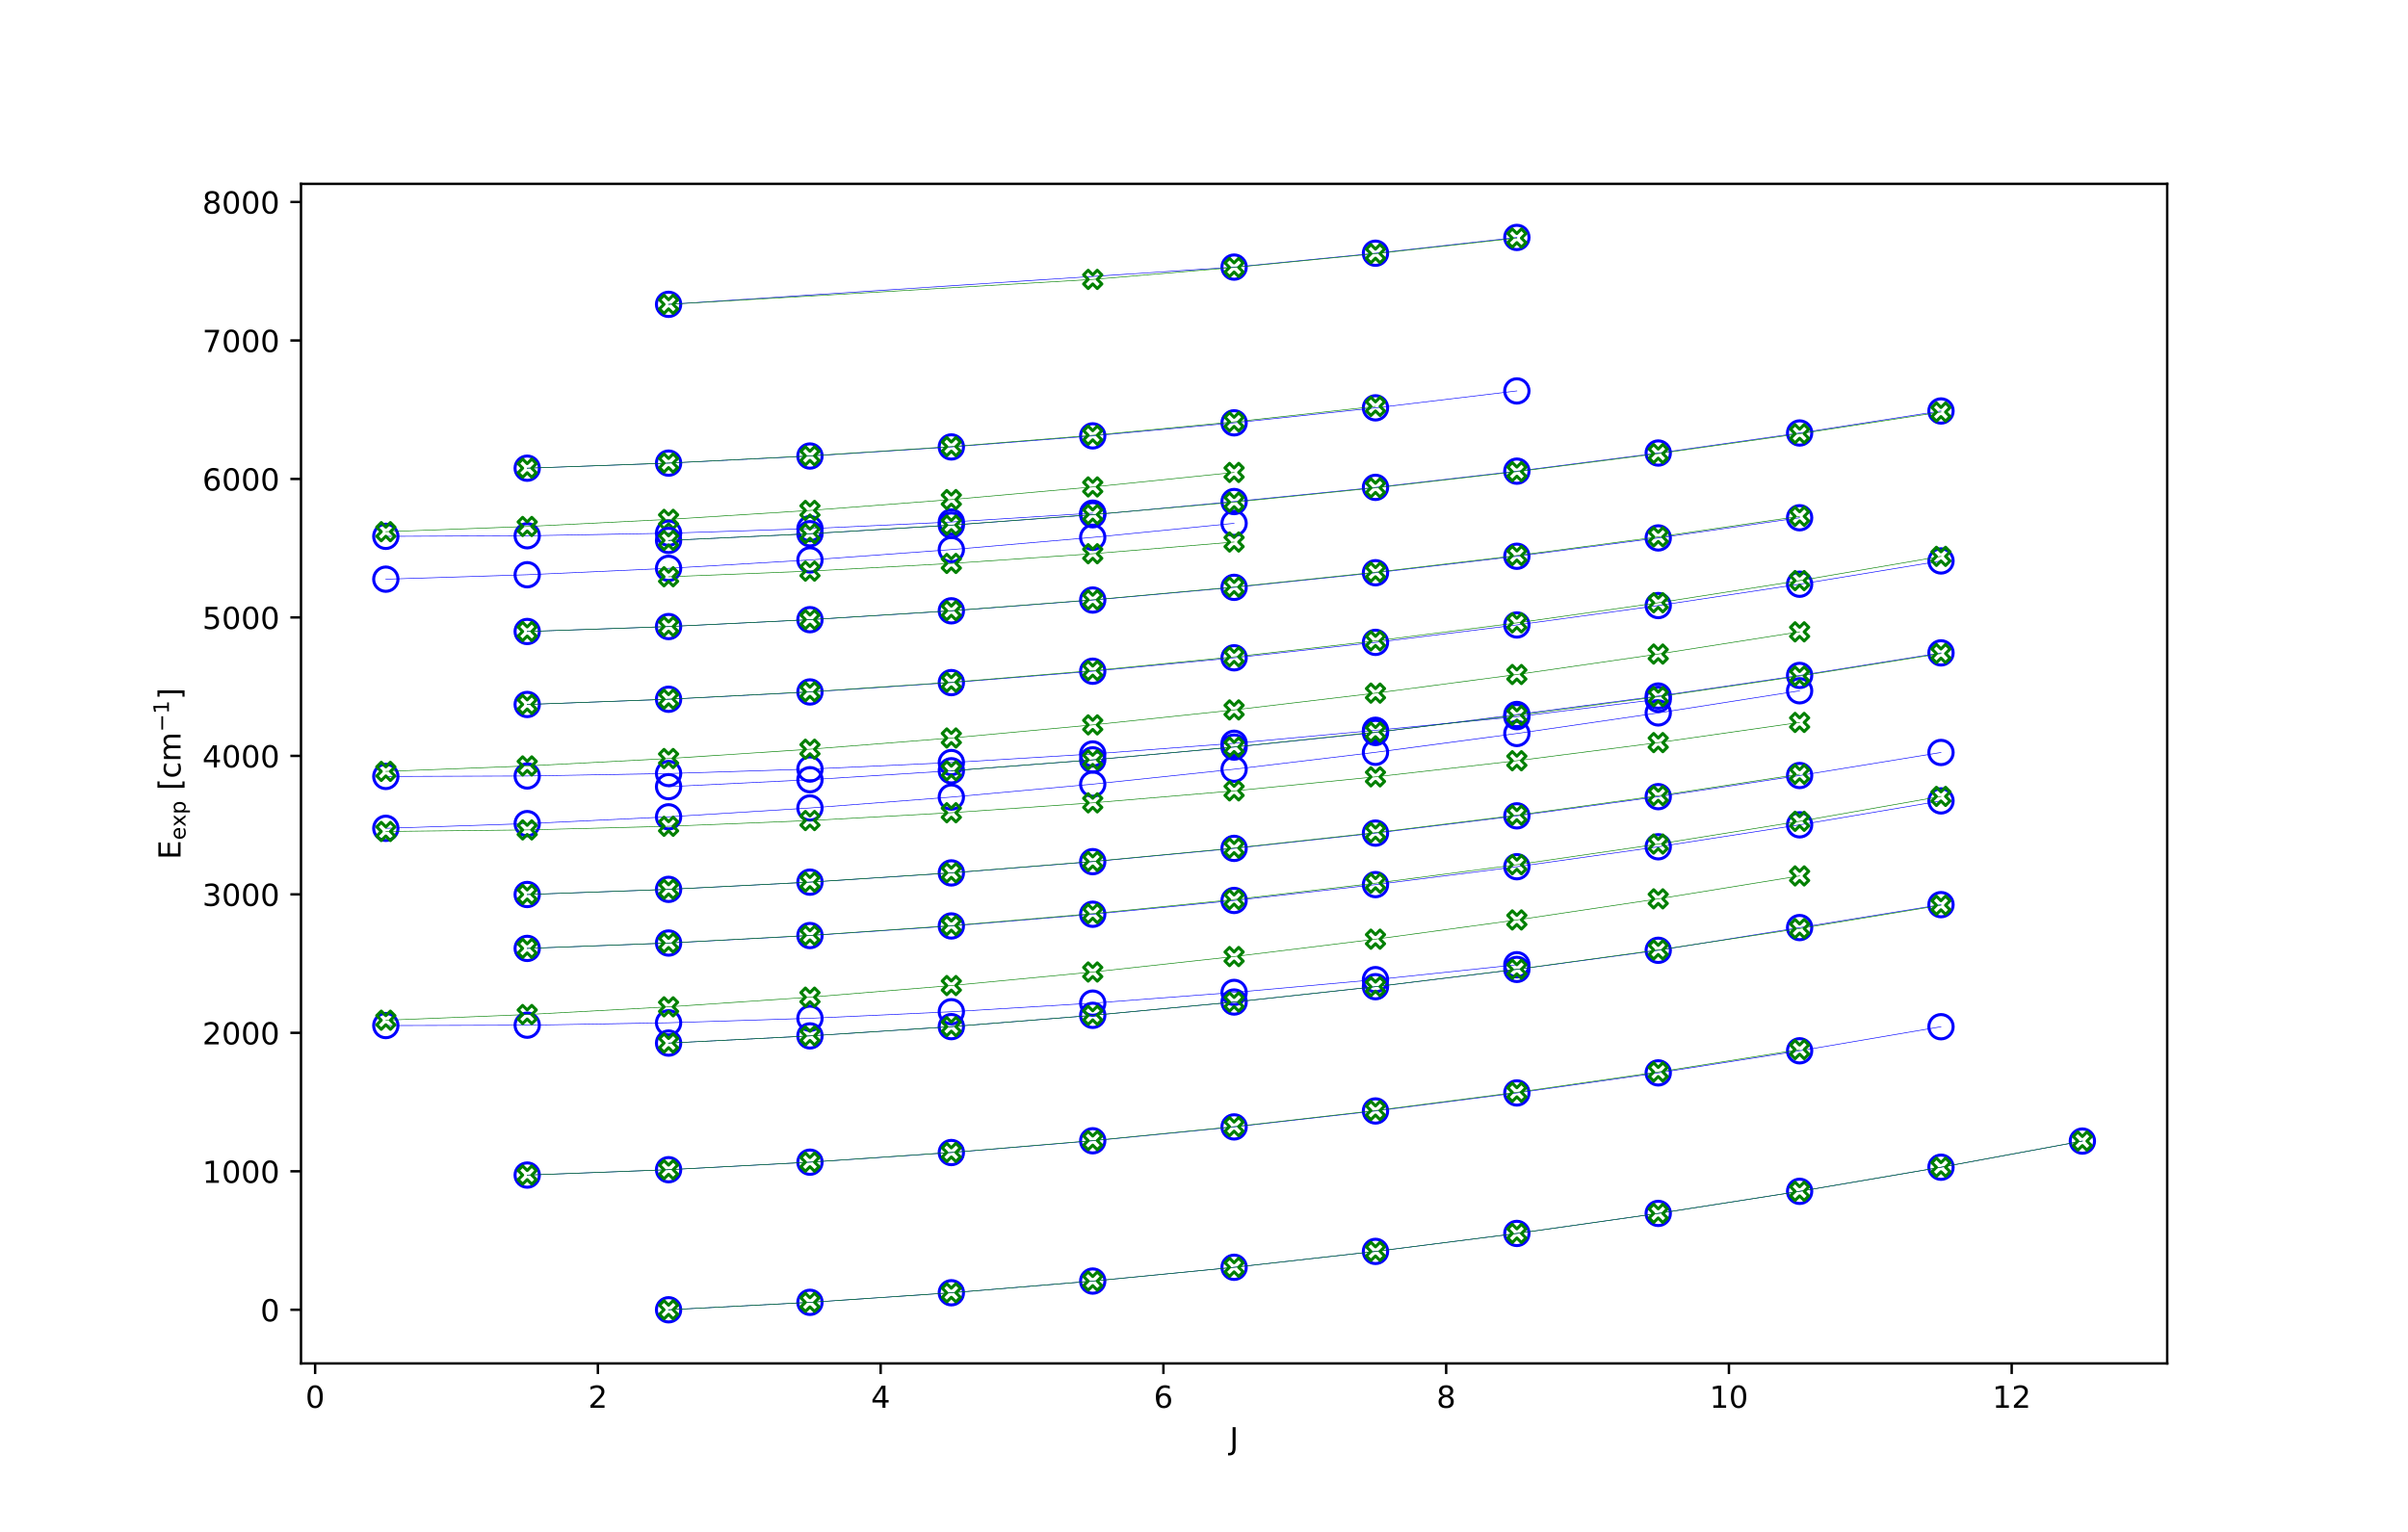 <?xml version="1.0" encoding="utf-8" standalone="no"?>
<!DOCTYPE svg PUBLIC "-//W3C//DTD SVG 1.1//EN"
  "http://www.w3.org/Graphics/SVG/1.1/DTD/svg11.dtd">
<!-- Created with matplotlib (https://matplotlib.org/) -->
<svg height="504pt" version="1.1" viewBox="0 0 792 504" width="792pt" xmlns="http://www.w3.org/2000/svg" xmlns:xlink="http://www.w3.org/1999/xlink">
 <defs>
  <style type="text/css">
*{stroke-linecap:butt;stroke-linejoin:round;}
  </style>
 </defs>
 <g id="figure_1">
  <g id="patch_1">
   <path d="M 0 504 
L 792 504 
L 792 0 
L 0 0 
z
" style="fill:#ffffff;"/>
  </g>
  <g id="axes_1">
   <g id="patch_2">
    <path d="M 99 448.56 
L 712.8 448.56 
L 712.8 60.48 
L 99 60.48 
z
" style="fill:#ffffff;"/>
   </g>
   <g id="matplotlib.axis_1">
    <g id="xtick_1">
     <g id="line2d_1">
      <defs>
       <path d="M 0 0 
L 0 3.5 
" id="m560d8be9a2" style="stroke:#000000;stroke-width:0.8;"/>
      </defs>
      <g>
       <use style="stroke:#000000;stroke-width:0.8;" x="103.65" xlink:href="#m560d8be9a2" y="448.56"/>
      </g>
     </g>
     <g id="text_1">
      <!-- 0 -->
      <defs>
       <path d="M 31.781 66.406 
Q 24.172 66.406 20.328 58.906 
Q 16.5 51.422 16.5 36.375 
Q 16.5 21.391 20.328 13.891 
Q 24.172 6.391 31.781 6.391 
Q 39.453 6.391 43.281 13.891 
Q 47.125 21.391 47.125 36.375 
Q 47.125 51.422 43.281 58.906 
Q 39.453 66.406 31.781 66.406 
z
M 31.781 74.219 
Q 44.047 74.219 50.516 64.516 
Q 56.984 54.828 56.984 36.375 
Q 56.984 17.969 50.516 8.266 
Q 44.047 -1.422 31.781 -1.422 
Q 19.531 -1.422 13.062 8.266 
Q 6.594 17.969 6.594 36.375 
Q 6.594 54.828 13.062 64.516 
Q 19.531 74.219 31.781 74.219 
z
" id="DejaVuSans-48"/>
      </defs>
      <g transform="translate(100.469 463.158)scale(0.1 -0.1)">
       <use xlink:href="#DejaVuSans-48"/>
      </g>
     </g>
    </g>
    <g id="xtick_2">
     <g id="line2d_2">
      <g>
       <use style="stroke:#000000;stroke-width:0.8;" x="196.65" xlink:href="#m560d8be9a2" y="448.56"/>
      </g>
     </g>
     <g id="text_2">
      <!-- 2 -->
      <defs>
       <path d="M 19.188 8.297 
L 53.609 8.297 
L 53.609 0 
L 7.328 0 
L 7.328 8.297 
Q 12.938 14.109 22.625 23.891 
Q 32.328 33.688 34.812 36.531 
Q 39.547 41.844 41.422 45.531 
Q 43.312 49.219 43.312 52.781 
Q 43.312 58.594 39.234 62.25 
Q 35.156 65.922 28.609 65.922 
Q 23.969 65.922 18.812 64.312 
Q 13.672 62.703 7.812 59.422 
L 7.812 69.391 
Q 13.766 71.781 18.938 73 
Q 24.125 74.219 28.422 74.219 
Q 39.75 74.219 46.484 68.547 
Q 53.219 62.891 53.219 53.422 
Q 53.219 48.922 51.531 44.891 
Q 49.859 40.875 45.406 35.406 
Q 44.188 33.984 37.641 27.219 
Q 31.109 20.453 19.188 8.297 
z
" id="DejaVuSans-50"/>
      </defs>
      <g transform="translate(193.469 463.158)scale(0.1 -0.1)">
       <use xlink:href="#DejaVuSans-50"/>
      </g>
     </g>
    </g>
    <g id="xtick_3">
     <g id="line2d_3">
      <g>
       <use style="stroke:#000000;stroke-width:0.8;" x="289.65" xlink:href="#m560d8be9a2" y="448.56"/>
      </g>
     </g>
     <g id="text_3">
      <!-- 4 -->
      <defs>
       <path d="M 37.797 64.312 
L 12.891 25.391 
L 37.797 25.391 
z
M 35.203 72.906 
L 47.609 72.906 
L 47.609 25.391 
L 58.016 25.391 
L 58.016 17.188 
L 47.609 17.188 
L 47.609 0 
L 37.797 0 
L 37.797 17.188 
L 4.891 17.188 
L 4.891 26.703 
z
" id="DejaVuSans-52"/>
      </defs>
      <g transform="translate(286.469 463.158)scale(0.1 -0.1)">
       <use xlink:href="#DejaVuSans-52"/>
      </g>
     </g>
    </g>
    <g id="xtick_4">
     <g id="line2d_4">
      <g>
       <use style="stroke:#000000;stroke-width:0.8;" x="382.65" xlink:href="#m560d8be9a2" y="448.56"/>
      </g>
     </g>
     <g id="text_4">
      <!-- 6 -->
      <defs>
       <path d="M 33.016 40.375 
Q 26.375 40.375 22.484 35.828 
Q 18.609 31.297 18.609 23.391 
Q 18.609 15.531 22.484 10.953 
Q 26.375 6.391 33.016 6.391 
Q 39.656 6.391 43.531 10.953 
Q 47.406 15.531 47.406 23.391 
Q 47.406 31.297 43.531 35.828 
Q 39.656 40.375 33.016 40.375 
z
M 52.594 71.297 
L 52.594 62.312 
Q 48.875 64.062 45.094 64.984 
Q 41.312 65.922 37.594 65.922 
Q 27.828 65.922 22.672 59.328 
Q 17.531 52.734 16.797 39.406 
Q 19.672 43.656 24.016 45.922 
Q 28.375 48.188 33.594 48.188 
Q 44.578 48.188 50.953 41.516 
Q 57.328 34.859 57.328 23.391 
Q 57.328 12.156 50.688 5.359 
Q 44.047 -1.422 33.016 -1.422 
Q 20.359 -1.422 13.672 8.266 
Q 6.984 17.969 6.984 36.375 
Q 6.984 53.656 15.188 63.938 
Q 23.391 74.219 37.203 74.219 
Q 40.922 74.219 44.703 73.484 
Q 48.484 72.75 52.594 71.297 
z
" id="DejaVuSans-54"/>
      </defs>
      <g transform="translate(379.469 463.158)scale(0.1 -0.1)">
       <use xlink:href="#DejaVuSans-54"/>
      </g>
     </g>
    </g>
    <g id="xtick_5">
     <g id="line2d_5">
      <g>
       <use style="stroke:#000000;stroke-width:0.8;" x="475.65" xlink:href="#m560d8be9a2" y="448.56"/>
      </g>
     </g>
     <g id="text_5">
      <!-- 8 -->
      <defs>
       <path d="M 31.781 34.625 
Q 24.75 34.625 20.719 30.859 
Q 16.703 27.094 16.703 20.516 
Q 16.703 13.922 20.719 10.156 
Q 24.75 6.391 31.781 6.391 
Q 38.812 6.391 42.859 10.172 
Q 46.922 13.969 46.922 20.516 
Q 46.922 27.094 42.891 30.859 
Q 38.875 34.625 31.781 34.625 
z
M 21.922 38.812 
Q 15.578 40.375 12.031 44.719 
Q 8.5 49.078 8.5 55.328 
Q 8.5 64.062 14.719 69.141 
Q 20.953 74.219 31.781 74.219 
Q 42.672 74.219 48.875 69.141 
Q 55.078 64.062 55.078 55.328 
Q 55.078 49.078 51.531 44.719 
Q 48 40.375 41.703 38.812 
Q 48.828 37.156 52.797 32.312 
Q 56.781 27.484 56.781 20.516 
Q 56.781 9.906 50.312 4.234 
Q 43.844 -1.422 31.781 -1.422 
Q 19.734 -1.422 13.25 4.234 
Q 6.781 9.906 6.781 20.516 
Q 6.781 27.484 10.781 32.312 
Q 14.797 37.156 21.922 38.812 
z
M 18.312 54.391 
Q 18.312 48.734 21.844 45.562 
Q 25.391 42.391 31.781 42.391 
Q 38.141 42.391 41.719 45.562 
Q 45.312 48.734 45.312 54.391 
Q 45.312 60.062 41.719 63.234 
Q 38.141 66.406 31.781 66.406 
Q 25.391 66.406 21.844 63.234 
Q 18.312 60.062 18.312 54.391 
z
" id="DejaVuSans-56"/>
      </defs>
      <g transform="translate(472.469 463.158)scale(0.1 -0.1)">
       <use xlink:href="#DejaVuSans-56"/>
      </g>
     </g>
    </g>
    <g id="xtick_6">
     <g id="line2d_6">
      <g>
       <use style="stroke:#000000;stroke-width:0.8;" x="568.65" xlink:href="#m560d8be9a2" y="448.56"/>
      </g>
     </g>
     <g id="text_6">
      <!-- 10 -->
      <defs>
       <path d="M 12.406 8.297 
L 28.516 8.297 
L 28.516 63.922 
L 10.984 60.406 
L 10.984 69.391 
L 28.422 72.906 
L 38.281 72.906 
L 38.281 8.297 
L 54.391 8.297 
L 54.391 0 
L 12.406 0 
z
" id="DejaVuSans-49"/>
      </defs>
      <g transform="translate(562.288 463.158)scale(0.1 -0.1)">
       <use xlink:href="#DejaVuSans-49"/>
       <use x="63.623" xlink:href="#DejaVuSans-48"/>
      </g>
     </g>
    </g>
    <g id="xtick_7">
     <g id="line2d_7">
      <g>
       <use style="stroke:#000000;stroke-width:0.8;" x="661.65" xlink:href="#m560d8be9a2" y="448.56"/>
      </g>
     </g>
     <g id="text_7">
      <!-- 12 -->
      <g transform="translate(655.288 463.158)scale(0.1 -0.1)">
       <use xlink:href="#DejaVuSans-49"/>
       <use x="63.623" xlink:href="#DejaVuSans-50"/>
      </g>
     </g>
    </g>
    <g id="text_8">
     <!-- J -->
     <defs>
      <path d="M 9.812 72.906 
L 19.672 72.906 
L 19.672 5.078 
Q 19.672 -8.109 14.672 -14.062 
Q 9.672 -20.016 -1.422 -20.016 
L -5.172 -20.016 
L -5.172 -11.719 
L -2.094 -11.719 
Q 4.438 -11.719 7.125 -8.047 
Q 9.812 -4.391 9.812 5.078 
z
" id="DejaVuSans-74"/>
     </defs>
     <g transform="translate(404.425 476.837)scale(0.1 -0.1)">
      <use xlink:href="#DejaVuSans-74"/>
     </g>
    </g>
   </g>
   <g id="matplotlib.axis_2">
    <g id="ytick_1">
     <g id="line2d_8">
      <defs>
       <path d="M 0 0 
L -3.5 0 
" id="m745575953a" style="stroke:#000000;stroke-width:0.8;"/>
      </defs>
      <g>
       <use style="stroke:#000000;stroke-width:0.8;" x="99" xlink:href="#m745575953a" y="430.92"/>
      </g>
     </g>
     <g id="text_9">
      <!-- 0 -->
      <g transform="translate(85.638 434.719)scale(0.1 -0.1)">
       <use xlink:href="#DejaVuSans-48"/>
      </g>
     </g>
    </g>
    <g id="ytick_2">
     <g id="line2d_9">
      <g>
       <use style="stroke:#000000;stroke-width:0.8;" x="99" xlink:href="#m745575953a" y="385.362"/>
      </g>
     </g>
     <g id="text_10">
      <!-- 1000 -->
      <g transform="translate(66.55 389.161)scale(0.1 -0.1)">
       <use xlink:href="#DejaVuSans-49"/>
       <use x="63.623" xlink:href="#DejaVuSans-48"/>
       <use x="127.246" xlink:href="#DejaVuSans-48"/>
       <use x="190.869" xlink:href="#DejaVuSans-48"/>
      </g>
     </g>
    </g>
    <g id="ytick_3">
     <g id="line2d_10">
      <g>
       <use style="stroke:#000000;stroke-width:0.8;" x="99" xlink:href="#m745575953a" y="339.803"/>
      </g>
     </g>
     <g id="text_11">
      <!-- 2000 -->
      <g transform="translate(66.55 343.603)scale(0.1 -0.1)">
       <use xlink:href="#DejaVuSans-50"/>
       <use x="63.623" xlink:href="#DejaVuSans-48"/>
       <use x="127.246" xlink:href="#DejaVuSans-48"/>
       <use x="190.869" xlink:href="#DejaVuSans-48"/>
      </g>
     </g>
    </g>
    <g id="ytick_4">
     <g id="line2d_11">
      <g>
       <use style="stroke:#000000;stroke-width:0.8;" x="99" xlink:href="#m745575953a" y="294.245"/>
      </g>
     </g>
     <g id="text_12">
      <!-- 3000 -->
      <defs>
       <path d="M 40.578 39.312 
Q 47.656 37.797 51.625 33 
Q 55.609 28.219 55.609 21.188 
Q 55.609 10.406 48.188 4.484 
Q 40.766 -1.422 27.094 -1.422 
Q 22.516 -1.422 17.656 -0.516 
Q 12.797 0.391 7.625 2.203 
L 7.625 11.719 
Q 11.719 9.328 16.594 8.109 
Q 21.484 6.891 26.812 6.891 
Q 36.078 6.891 40.938 10.547 
Q 45.797 14.203 45.797 21.188 
Q 45.797 27.641 41.281 31.266 
Q 36.766 34.906 28.719 34.906 
L 20.219 34.906 
L 20.219 43.016 
L 29.109 43.016 
Q 36.375 43.016 40.234 45.922 
Q 44.094 48.828 44.094 54.297 
Q 44.094 59.906 40.109 62.906 
Q 36.141 65.922 28.719 65.922 
Q 24.656 65.922 20.016 65.031 
Q 15.375 64.156 9.812 62.312 
L 9.812 71.094 
Q 15.438 72.656 20.344 73.438 
Q 25.25 74.219 29.594 74.219 
Q 40.828 74.219 47.359 69.109 
Q 53.906 64.016 53.906 55.328 
Q 53.906 49.266 50.438 45.094 
Q 46.969 40.922 40.578 39.312 
z
" id="DejaVuSans-51"/>
      </defs>
      <g transform="translate(66.55 298.044)scale(0.1 -0.1)">
       <use xlink:href="#DejaVuSans-51"/>
       <use x="63.623" xlink:href="#DejaVuSans-48"/>
       <use x="127.246" xlink:href="#DejaVuSans-48"/>
       <use x="190.869" xlink:href="#DejaVuSans-48"/>
      </g>
     </g>
    </g>
    <g id="ytick_5">
     <g id="line2d_12">
      <g>
       <use style="stroke:#000000;stroke-width:0.8;" x="99" xlink:href="#m745575953a" y="248.687"/>
      </g>
     </g>
     <g id="text_13">
      <!-- 4000 -->
      <g transform="translate(66.55 252.486)scale(0.1 -0.1)">
       <use xlink:href="#DejaVuSans-52"/>
       <use x="63.623" xlink:href="#DejaVuSans-48"/>
       <use x="127.246" xlink:href="#DejaVuSans-48"/>
       <use x="190.869" xlink:href="#DejaVuSans-48"/>
      </g>
     </g>
    </g>
    <g id="ytick_6">
     <g id="line2d_13">
      <g>
       <use style="stroke:#000000;stroke-width:0.8;" x="99" xlink:href="#m745575953a" y="203.128"/>
      </g>
     </g>
     <g id="text_14">
      <!-- 5000 -->
      <defs>
       <path d="M 10.797 72.906 
L 49.516 72.906 
L 49.516 64.594 
L 19.828 64.594 
L 19.828 46.734 
Q 21.969 47.469 24.109 47.828 
Q 26.266 48.188 28.422 48.188 
Q 40.625 48.188 47.75 41.5 
Q 54.891 34.812 54.891 23.391 
Q 54.891 11.625 47.562 5.094 
Q 40.234 -1.422 26.906 -1.422 
Q 22.312 -1.422 17.547 -0.641 
Q 12.797 0.141 7.719 1.703 
L 7.719 11.625 
Q 12.109 9.234 16.797 8.062 
Q 21.484 6.891 26.703 6.891 
Q 35.156 6.891 40.078 11.328 
Q 45.016 15.766 45.016 23.391 
Q 45.016 31 40.078 35.438 
Q 35.156 39.891 26.703 39.891 
Q 22.75 39.891 18.812 39.016 
Q 14.891 38.141 10.797 36.281 
z
" id="DejaVuSans-53"/>
      </defs>
      <g transform="translate(66.55 206.928)scale(0.1 -0.1)">
       <use xlink:href="#DejaVuSans-53"/>
       <use x="63.623" xlink:href="#DejaVuSans-48"/>
       <use x="127.246" xlink:href="#DejaVuSans-48"/>
       <use x="190.869" xlink:href="#DejaVuSans-48"/>
      </g>
     </g>
    </g>
    <g id="ytick_7">
     <g id="line2d_14">
      <g>
       <use style="stroke:#000000;stroke-width:0.8;" x="99" xlink:href="#m745575953a" y="157.57"/>
      </g>
     </g>
     <g id="text_15">
      <!-- 6000 -->
      <g transform="translate(66.55 161.369)scale(0.1 -0.1)">
       <use xlink:href="#DejaVuSans-54"/>
       <use x="63.623" xlink:href="#DejaVuSans-48"/>
       <use x="127.246" xlink:href="#DejaVuSans-48"/>
       <use x="190.869" xlink:href="#DejaVuSans-48"/>
      </g>
     </g>
    </g>
    <g id="ytick_8">
     <g id="line2d_15">
      <g>
       <use style="stroke:#000000;stroke-width:0.8;" x="99" xlink:href="#m745575953a" y="112.012"/>
      </g>
     </g>
     <g id="text_16">
      <!-- 7000 -->
      <defs>
       <path d="M 8.203 72.906 
L 55.078 72.906 
L 55.078 68.703 
L 28.609 0 
L 18.312 0 
L 43.219 64.594 
L 8.203 64.594 
z
" id="DejaVuSans-55"/>
      </defs>
      <g transform="translate(66.55 115.811)scale(0.1 -0.1)">
       <use xlink:href="#DejaVuSans-55"/>
       <use x="63.623" xlink:href="#DejaVuSans-48"/>
       <use x="127.246" xlink:href="#DejaVuSans-48"/>
       <use x="190.869" xlink:href="#DejaVuSans-48"/>
      </g>
     </g>
    </g>
    <g id="ytick_9">
     <g id="line2d_16">
      <g>
       <use style="stroke:#000000;stroke-width:0.8;" x="99" xlink:href="#m745575953a" y="66.453"/>
      </g>
     </g>
     <g id="text_17">
      <!-- 8000 -->
      <g transform="translate(66.55 70.253)scale(0.1 -0.1)">
       <use xlink:href="#DejaVuSans-56"/>
       <use x="63.623" xlink:href="#DejaVuSans-48"/>
       <use x="127.246" xlink:href="#DejaVuSans-48"/>
       <use x="190.869" xlink:href="#DejaVuSans-48"/>
      </g>
     </g>
    </g>
    <g id="text_18">
     <!-- $\mathrm{E_{exp}}$ [$\mathrm{cm^{-1}}]$ -->
     <defs>
      <path d="M 9.812 72.906 
L 55.906 72.906 
L 55.906 64.594 
L 19.672 64.594 
L 19.672 43.016 
L 54.391 43.016 
L 54.391 34.719 
L 19.672 34.719 
L 19.672 8.297 
L 56.781 8.297 
L 56.781 0 
L 9.812 0 
z
" id="DejaVuSans-69"/>
      <path d="M 56.203 29.594 
L 56.203 25.203 
L 14.891 25.203 
Q 15.484 15.922 20.484 11.062 
Q 25.484 6.203 34.422 6.203 
Q 39.594 6.203 44.453 7.469 
Q 49.312 8.734 54.109 11.281 
L 54.109 2.781 
Q 49.266 0.734 44.188 -0.344 
Q 39.109 -1.422 33.891 -1.422 
Q 20.797 -1.422 13.156 6.188 
Q 5.516 13.812 5.516 26.812 
Q 5.516 40.234 12.766 48.109 
Q 20.016 56 32.328 56 
Q 43.359 56 49.781 48.891 
Q 56.203 41.797 56.203 29.594 
z
M 47.219 32.234 
Q 47.125 39.594 43.094 43.984 
Q 39.062 48.391 32.422 48.391 
Q 24.906 48.391 20.391 44.141 
Q 15.875 39.891 15.188 32.172 
z
" id="DejaVuSans-101"/>
      <path d="M 54.891 54.688 
L 35.109 28.078 
L 55.906 0 
L 45.312 0 
L 29.391 21.484 
L 13.484 0 
L 2.875 0 
L 24.125 28.609 
L 4.688 54.688 
L 15.281 54.688 
L 29.781 35.203 
L 44.281 54.688 
z
" id="DejaVuSans-120"/>
      <path d="M 18.109 8.203 
L 18.109 -20.797 
L 9.078 -20.797 
L 9.078 54.688 
L 18.109 54.688 
L 18.109 46.391 
Q 20.953 51.266 25.266 53.625 
Q 29.594 56 35.594 56 
Q 45.562 56 51.781 48.094 
Q 58.016 40.188 58.016 27.297 
Q 58.016 14.406 51.781 6.484 
Q 45.562 -1.422 35.594 -1.422 
Q 29.594 -1.422 25.266 0.953 
Q 20.953 3.328 18.109 8.203 
z
M 48.688 27.297 
Q 48.688 37.203 44.609 42.844 
Q 40.531 48.484 33.406 48.484 
Q 26.266 48.484 22.188 42.844 
Q 18.109 37.203 18.109 27.297 
Q 18.109 17.391 22.188 11.75 
Q 26.266 6.109 33.406 6.109 
Q 40.531 6.109 44.609 11.75 
Q 48.688 17.391 48.688 27.297 
z
" id="DejaVuSans-112"/>
      <path id="DejaVuSans-32"/>
      <path d="M 8.594 75.984 
L 29.297 75.984 
L 29.297 69 
L 17.578 69 
L 17.578 -6.203 
L 29.297 -6.203 
L 29.297 -13.188 
L 8.594 -13.188 
z
" id="DejaVuSans-91"/>
      <path d="M 48.781 52.594 
L 48.781 44.188 
Q 44.969 46.297 41.141 47.344 
Q 37.312 48.391 33.406 48.391 
Q 24.656 48.391 19.812 42.844 
Q 14.984 37.312 14.984 27.297 
Q 14.984 17.281 19.812 11.734 
Q 24.656 6.203 33.406 6.203 
Q 37.312 6.203 41.141 7.25 
Q 44.969 8.297 48.781 10.406 
L 48.781 2.094 
Q 45.016 0.344 40.984 -0.531 
Q 36.969 -1.422 32.422 -1.422 
Q 20.062 -1.422 12.781 6.344 
Q 5.516 14.109 5.516 27.297 
Q 5.516 40.672 12.859 48.328 
Q 20.219 56 33.016 56 
Q 37.156 56 41.109 55.141 
Q 45.062 54.297 48.781 52.594 
z
" id="DejaVuSans-99"/>
      <path d="M 52 44.188 
Q 55.375 50.25 60.062 53.125 
Q 64.75 56 71.094 56 
Q 79.641 56 84.281 50.016 
Q 88.922 44.047 88.922 33.016 
L 88.922 0 
L 79.891 0 
L 79.891 32.719 
Q 79.891 40.578 77.094 44.375 
Q 74.312 48.188 68.609 48.188 
Q 61.625 48.188 57.562 43.547 
Q 53.516 38.922 53.516 30.906 
L 53.516 0 
L 44.484 0 
L 44.484 32.719 
Q 44.484 40.625 41.703 44.406 
Q 38.922 48.188 33.109 48.188 
Q 26.219 48.188 22.156 43.531 
Q 18.109 38.875 18.109 30.906 
L 18.109 0 
L 9.078 0 
L 9.078 54.688 
L 18.109 54.688 
L 18.109 46.188 
Q 21.188 51.219 25.484 53.609 
Q 29.781 56 35.688 56 
Q 41.656 56 45.828 52.969 
Q 50 49.953 52 44.188 
z
" id="DejaVuSans-109"/>
      <path d="M 10.594 35.5 
L 73.188 35.5 
L 73.188 27.203 
L 10.594 27.203 
z
" id="DejaVuSans-8722"/>
      <path d="M 30.422 75.984 
L 30.422 -13.188 
L 9.719 -13.188 
L 9.719 -6.203 
L 21.391 -6.203 
L 21.391 69 
L 9.719 69 
L 9.719 75.984 
z
" id="DejaVuSans-93"/>
     </defs>
     <g transform="translate(59.45 282.77)rotate(-90)scale(0.1 -0.1)">
      <use transform="translate(0 0.684)" xlink:href="#DejaVuSans-69"/>
      <use transform="translate(64.141 -15.722)scale(0.7)" xlink:href="#DejaVuSans-101"/>
      <use transform="translate(107.207 -15.722)scale(0.7)" xlink:href="#DejaVuSans-120"/>
      <use transform="translate(148.633 -15.722)scale(0.7)" xlink:href="#DejaVuSans-112"/>
      <use transform="translate(195.801 0.684)" xlink:href="#DejaVuSans-32"/>
      <use transform="translate(227.588 0.684)" xlink:href="#DejaVuSans-91"/>
      <use transform="translate(266.602 0.684)" xlink:href="#DejaVuSans-99"/>
      <use transform="translate(321.582 0.684)" xlink:href="#DejaVuSans-109"/>
      <use transform="translate(419.951 38.966)scale(0.7)" xlink:href="#DejaVuSans-8722"/>
      <use transform="translate(478.604 38.966)scale(0.7)" xlink:href="#DejaVuSans-49"/>
      <use transform="translate(525.874 0.684)" xlink:href="#DejaVuSans-93"/>
     </g>
    </g>
   </g>
   <g id="line2d_17">
    <path clip-path="url(#pbde21c5afc)" d="M 126.9 337.41 
L 173.4 337.287 
L 219.9 336.491 
L 266.4 335.018 
L 312.9 332.865 
L 359.4 330.03 
L 405.9 326.511 
L 452.4 322.304 
L 498.9 317.396 
" style="fill:none;stroke:#0000ff;stroke-linecap:square;stroke-width:0.2;"/>
    <defs>
     <path d="M 0 4 
C 1.061 4 2.078 3.579 2.828 2.828 
C 3.579 2.078 4 1.061 4 0 
C 4 -1.061 3.579 -2.078 2.828 -2.828 
C 2.078 -3.579 1.061 -4 0 -4 
C -1.061 -4 -2.078 -3.579 -2.828 -2.828 
C -3.579 -2.078 -4 -1.061 -4 0 
C -4 1.061 -3.579 2.078 -2.828 2.828 
C -2.078 3.579 -1.061 4 0 4 
z
" id="ma0e2c3c81f" style="stroke:#0000ff;"/>
    </defs>
    <g clip-path="url(#pbde21c5afc)">
     <use style="fill-opacity:0;stroke:#0000ff;" x="126.9" xlink:href="#ma0e2c3c81f" y="337.41"/>
     <use style="fill-opacity:0;stroke:#0000ff;" x="173.4" xlink:href="#ma0e2c3c81f" y="337.287"/>
     <use style="fill-opacity:0;stroke:#0000ff;" x="219.9" xlink:href="#ma0e2c3c81f" y="336.491"/>
     <use style="fill-opacity:0;stroke:#0000ff;" x="266.4" xlink:href="#ma0e2c3c81f" y="335.018"/>
     <use style="fill-opacity:0;stroke:#0000ff;" x="312.9" xlink:href="#ma0e2c3c81f" y="332.865"/>
     <use style="fill-opacity:0;stroke:#0000ff;" x="359.4" xlink:href="#ma0e2c3c81f" y="330.03"/>
     <use style="fill-opacity:0;stroke:#0000ff;" x="405.9" xlink:href="#ma0e2c3c81f" y="326.511"/>
     <use style="fill-opacity:0;stroke:#0000ff;" x="452.4" xlink:href="#ma0e2c3c81f" y="322.304"/>
     <use style="fill-opacity:0;stroke:#0000ff;" x="498.9" xlink:href="#ma0e2c3c81f" y="317.396"/>
    </g>
   </g>
   <g id="line2d_18">
    <path clip-path="url(#pbde21c5afc)" d="M 126.9 335.651 
L 173.4 333.777 
L 219.9 331.248 
L 266.4 328.069 
L 312.9 324.247 
L 359.4 319.788 
L 405.9 314.701 
L 452.4 308.989 
L 498.9 302.661 
L 545.4 295.721 
L 591.9 288.177 
" style="fill:none;stroke:#008000;stroke-linecap:square;stroke-width:0.2;"/>
    <defs>
     <path d="M -1.5 3 
L 0 1.5 
L 1.5 3 
L 3 1.5 
L 1.5 0 
L 3 -1.5 
L 1.5 -3 
L 0 -1.5 
L -1.5 -3 
L -3 -1.5 
L -1.5 0 
L -3 1.5 
z
" id="m56b7baccab" style="stroke:#008000;stroke-linejoin:miter;"/>
    </defs>
    <g clip-path="url(#pbde21c5afc)">
     <use style="fill-opacity:0;stroke:#008000;stroke-linejoin:miter;" x="126.9" xlink:href="#m56b7baccab" y="335.651"/>
     <use style="fill-opacity:0;stroke:#008000;stroke-linejoin:miter;" x="173.4" xlink:href="#m56b7baccab" y="333.777"/>
     <use style="fill-opacity:0;stroke:#008000;stroke-linejoin:miter;" x="219.9" xlink:href="#m56b7baccab" y="331.248"/>
     <use style="fill-opacity:0;stroke:#008000;stroke-linejoin:miter;" x="266.4" xlink:href="#m56b7baccab" y="328.069"/>
     <use style="fill-opacity:0;stroke:#008000;stroke-linejoin:miter;" x="312.9" xlink:href="#m56b7baccab" y="324.247"/>
     <use style="fill-opacity:0;stroke:#008000;stroke-linejoin:miter;" x="359.4" xlink:href="#m56b7baccab" y="319.788"/>
     <use style="fill-opacity:0;stroke:#008000;stroke-linejoin:miter;" x="405.9" xlink:href="#m56b7baccab" y="314.701"/>
     <use style="fill-opacity:0;stroke:#008000;stroke-linejoin:miter;" x="452.4" xlink:href="#m56b7baccab" y="308.989"/>
     <use style="fill-opacity:0;stroke:#008000;stroke-linejoin:miter;" x="498.9" xlink:href="#m56b7baccab" y="302.661"/>
     <use style="fill-opacity:0;stroke:#008000;stroke-linejoin:miter;" x="545.4" xlink:href="#m56b7baccab" y="295.721"/>
     <use style="fill-opacity:0;stroke:#008000;stroke-linejoin:miter;" x="591.9" xlink:href="#m56b7baccab" y="288.177"/>
    </g>
   </g>
   <g id="line2d_19">
    <path clip-path="url(#pbde21c5afc)" d="M 126.9 272.512 
L 173.4 270.965 
L 219.9 268.734 
L 266.4 265.825 
L 312.9 262.24 
L 359.4 257.986 
L 405.9 253.072 
L 452.4 247.51 
L 498.9 241.323 
L 545.4 234.551 
L 591.9 227.266 
" style="fill:none;stroke:#0000ff;stroke-linecap:square;stroke-width:0.2;"/>
    <g clip-path="url(#pbde21c5afc)">
     <use style="fill-opacity:0;stroke:#0000ff;" x="126.9" xlink:href="#ma0e2c3c81f" y="272.512"/>
     <use style="fill-opacity:0;stroke:#0000ff;" x="173.4" xlink:href="#ma0e2c3c81f" y="270.965"/>
     <use style="fill-opacity:0;stroke:#0000ff;" x="219.9" xlink:href="#ma0e2c3c81f" y="268.734"/>
     <use style="fill-opacity:0;stroke:#0000ff;" x="266.4" xlink:href="#ma0e2c3c81f" y="265.825"/>
     <use style="fill-opacity:0;stroke:#0000ff;" x="312.9" xlink:href="#ma0e2c3c81f" y="262.24"/>
     <use style="fill-opacity:0;stroke:#0000ff;" x="359.4" xlink:href="#ma0e2c3c81f" y="257.986"/>
     <use style="fill-opacity:0;stroke:#0000ff;" x="405.9" xlink:href="#ma0e2c3c81f" y="253.072"/>
     <use style="fill-opacity:0;stroke:#0000ff;" x="452.4" xlink:href="#ma0e2c3c81f" y="247.51"/>
     <use style="fill-opacity:0;stroke:#0000ff;" x="498.9" xlink:href="#ma0e2c3c81f" y="241.323"/>
     <use style="fill-opacity:0;stroke:#0000ff;" x="545.4" xlink:href="#ma0e2c3c81f" y="234.551"/>
     <use style="fill-opacity:0;stroke:#0000ff;" x="591.9" xlink:href="#ma0e2c3c81f" y="227.266"/>
    </g>
   </g>
   <g id="line2d_20">
    <path clip-path="url(#pbde21c5afc)" d="M 126.9 273.552 
L 173.4 273.042 
L 219.9 271.844 
L 266.4 269.959 
L 312.9 267.388 
L 359.4 264.132 
L 405.9 260.195 
L 452.4 255.577 
L 498.9 250.283 
L 545.4 244.315 
L 591.9 237.678 
" style="fill:none;stroke:#008000;stroke-linecap:square;stroke-width:0.2;"/>
    <g clip-path="url(#pbde21c5afc)">
     <use style="fill-opacity:0;stroke:#008000;stroke-linejoin:miter;" x="126.9" xlink:href="#m56b7baccab" y="273.552"/>
     <use style="fill-opacity:0;stroke:#008000;stroke-linejoin:miter;" x="173.4" xlink:href="#m56b7baccab" y="273.042"/>
     <use style="fill-opacity:0;stroke:#008000;stroke-linejoin:miter;" x="219.9" xlink:href="#m56b7baccab" y="271.844"/>
     <use style="fill-opacity:0;stroke:#008000;stroke-linejoin:miter;" x="266.4" xlink:href="#m56b7baccab" y="269.959"/>
     <use style="fill-opacity:0;stroke:#008000;stroke-linejoin:miter;" x="312.9" xlink:href="#m56b7baccab" y="267.388"/>
     <use style="fill-opacity:0;stroke:#008000;stroke-linejoin:miter;" x="359.4" xlink:href="#m56b7baccab" y="264.132"/>
     <use style="fill-opacity:0;stroke:#008000;stroke-linejoin:miter;" x="405.9" xlink:href="#m56b7baccab" y="260.195"/>
     <use style="fill-opacity:0;stroke:#008000;stroke-linejoin:miter;" x="452.4" xlink:href="#m56b7baccab" y="255.577"/>
     <use style="fill-opacity:0;stroke:#008000;stroke-linejoin:miter;" x="498.9" xlink:href="#m56b7baccab" y="250.283"/>
     <use style="fill-opacity:0;stroke:#008000;stroke-linejoin:miter;" x="545.4" xlink:href="#m56b7baccab" y="244.315"/>
     <use style="fill-opacity:0;stroke:#008000;stroke-linejoin:miter;" x="591.9" xlink:href="#m56b7baccab" y="237.678"/>
    </g>
   </g>
   <g id="line2d_21">
    <path clip-path="url(#pbde21c5afc)" d="M 173.4 312.027 
L 219.9 310.262 
L 266.4 307.798 
L 312.9 304.639 
L 359.4 300.79 
L 405.9 296.254 
L 452.4 291.039 
L 498.9 285.149 
L 545.4 278.591 
L 591.9 271.37 
L 638.4 263.495 
" style="fill:none;stroke:#0000ff;stroke-linecap:square;stroke-width:0.2;"/>
    <g clip-path="url(#pbde21c5afc)">
     <use style="fill-opacity:0;stroke:#0000ff;" x="173.4" xlink:href="#ma0e2c3c81f" y="312.027"/>
     <use style="fill-opacity:0;stroke:#0000ff;" x="219.9" xlink:href="#ma0e2c3c81f" y="310.262"/>
     <use style="fill-opacity:0;stroke:#0000ff;" x="266.4" xlink:href="#ma0e2c3c81f" y="307.798"/>
     <use style="fill-opacity:0;stroke:#0000ff;" x="312.9" xlink:href="#ma0e2c3c81f" y="304.639"/>
     <use style="fill-opacity:0;stroke:#0000ff;" x="359.4" xlink:href="#ma0e2c3c81f" y="300.79"/>
     <use style="fill-opacity:0;stroke:#0000ff;" x="405.9" xlink:href="#ma0e2c3c81f" y="296.254"/>
     <use style="fill-opacity:0;stroke:#0000ff;" x="452.4" xlink:href="#ma0e2c3c81f" y="291.039"/>
     <use style="fill-opacity:0;stroke:#0000ff;" x="498.9" xlink:href="#ma0e2c3c81f" y="285.149"/>
     <use style="fill-opacity:0;stroke:#0000ff;" x="545.4" xlink:href="#ma0e2c3c81f" y="278.591"/>
     <use style="fill-opacity:0;stroke:#0000ff;" x="591.9" xlink:href="#ma0e2c3c81f" y="271.37"/>
     <use style="fill-opacity:0;stroke:#0000ff;" x="638.4" xlink:href="#ma0e2c3c81f" y="263.495"/>
    </g>
   </g>
   <g id="line2d_22">
    <path clip-path="url(#pbde21c5afc)" d="M 173.4 312.021 
L 219.9 310.239 
L 266.4 307.74 
L 312.9 304.524 
L 359.4 300.589 
L 405.9 295.937 
L 452.4 290.569 
L 498.9 284.487 
L 545.4 277.697 
L 591.9 270.204 
L 638.4 262.014 
" style="fill:none;stroke:#008000;stroke-linecap:square;stroke-width:0.2;"/>
    <g clip-path="url(#pbde21c5afc)">
     <use style="fill-opacity:0;stroke:#008000;stroke-linejoin:miter;" x="173.4" xlink:href="#m56b7baccab" y="312.021"/>
     <use style="fill-opacity:0;stroke:#008000;stroke-linejoin:miter;" x="219.9" xlink:href="#m56b7baccab" y="310.239"/>
     <use style="fill-opacity:0;stroke:#008000;stroke-linejoin:miter;" x="266.4" xlink:href="#m56b7baccab" y="307.74"/>
     <use style="fill-opacity:0;stroke:#008000;stroke-linejoin:miter;" x="312.9" xlink:href="#m56b7baccab" y="304.524"/>
     <use style="fill-opacity:0;stroke:#008000;stroke-linejoin:miter;" x="359.4" xlink:href="#m56b7baccab" y="300.589"/>
     <use style="fill-opacity:0;stroke:#008000;stroke-linejoin:miter;" x="405.9" xlink:href="#m56b7baccab" y="295.937"/>
     <use style="fill-opacity:0;stroke:#008000;stroke-linejoin:miter;" x="452.4" xlink:href="#m56b7baccab" y="290.569"/>
     <use style="fill-opacity:0;stroke:#008000;stroke-linejoin:miter;" x="498.9" xlink:href="#m56b7baccab" y="284.487"/>
     <use style="fill-opacity:0;stroke:#008000;stroke-linejoin:miter;" x="545.4" xlink:href="#m56b7baccab" y="277.697"/>
     <use style="fill-opacity:0;stroke:#008000;stroke-linejoin:miter;" x="591.9" xlink:href="#m56b7baccab" y="270.204"/>
     <use style="fill-opacity:0;stroke:#008000;stroke-linejoin:miter;" x="638.4" xlink:href="#m56b7baccab" y="262.014"/>
    </g>
   </g>
   <g id="line2d_23">
    <path clip-path="url(#pbde21c5afc)" d="M 173.4 386.599 
L 219.9 384.83 
L 266.4 382.357 
L 312.9 379.184 
L 359.4 375.315 
L 405.9 370.754 
L 452.4 365.507 
L 498.9 359.58 
L 545.4 352.98 
L 591.9 345.713 
L 638.4 337.79 
" style="fill:none;stroke:#0000ff;stroke-linecap:square;stroke-width:0.2;"/>
    <g clip-path="url(#pbde21c5afc)">
     <use style="fill-opacity:0;stroke:#0000ff;" x="173.4" xlink:href="#ma0e2c3c81f" y="386.599"/>
     <use style="fill-opacity:0;stroke:#0000ff;" x="219.9" xlink:href="#ma0e2c3c81f" y="384.83"/>
     <use style="fill-opacity:0;stroke:#0000ff;" x="266.4" xlink:href="#ma0e2c3c81f" y="382.357"/>
     <use style="fill-opacity:0;stroke:#0000ff;" x="312.9" xlink:href="#ma0e2c3c81f" y="379.184"/>
     <use style="fill-opacity:0;stroke:#0000ff;" x="359.4" xlink:href="#ma0e2c3c81f" y="375.315"/>
     <use style="fill-opacity:0;stroke:#0000ff;" x="405.9" xlink:href="#ma0e2c3c81f" y="370.754"/>
     <use style="fill-opacity:0;stroke:#0000ff;" x="452.4" xlink:href="#ma0e2c3c81f" y="365.507"/>
     <use style="fill-opacity:0;stroke:#0000ff;" x="498.9" xlink:href="#ma0e2c3c81f" y="359.58"/>
     <use style="fill-opacity:0;stroke:#0000ff;" x="545.4" xlink:href="#ma0e2c3c81f" y="352.98"/>
     <use style="fill-opacity:0;stroke:#0000ff;" x="591.9" xlink:href="#ma0e2c3c81f" y="345.713"/>
     <use style="fill-opacity:0;stroke:#0000ff;" x="638.4" xlink:href="#ma0e2c3c81f" y="337.79"/>
    </g>
   </g>
   <g id="line2d_24">
    <path clip-path="url(#pbde21c5afc)" d="M 173.4 386.597 
L 219.9 384.823 
L 266.4 382.34 
L 312.9 379.15 
L 359.4 375.254 
L 405.9 370.656 
L 452.4 365.358 
L 498.9 359.365 
L 545.4 352.681 
L 591.9 345.313 
" style="fill:none;stroke:#008000;stroke-linecap:square;stroke-width:0.2;"/>
    <g clip-path="url(#pbde21c5afc)">
     <use style="fill-opacity:0;stroke:#008000;stroke-linejoin:miter;" x="173.4" xlink:href="#m56b7baccab" y="386.597"/>
     <use style="fill-opacity:0;stroke:#008000;stroke-linejoin:miter;" x="219.9" xlink:href="#m56b7baccab" y="384.823"/>
     <use style="fill-opacity:0;stroke:#008000;stroke-linejoin:miter;" x="266.4" xlink:href="#m56b7baccab" y="382.34"/>
     <use style="fill-opacity:0;stroke:#008000;stroke-linejoin:miter;" x="312.9" xlink:href="#m56b7baccab" y="379.15"/>
     <use style="fill-opacity:0;stroke:#008000;stroke-linejoin:miter;" x="359.4" xlink:href="#m56b7baccab" y="375.254"/>
     <use style="fill-opacity:0;stroke:#008000;stroke-linejoin:miter;" x="405.9" xlink:href="#m56b7baccab" y="370.656"/>
     <use style="fill-opacity:0;stroke:#008000;stroke-linejoin:miter;" x="452.4" xlink:href="#m56b7baccab" y="365.358"/>
     <use style="fill-opacity:0;stroke:#008000;stroke-linejoin:miter;" x="498.9" xlink:href="#m56b7baccab" y="359.365"/>
     <use style="fill-opacity:0;stroke:#008000;stroke-linejoin:miter;" x="545.4" xlink:href="#m56b7baccab" y="352.681"/>
     <use style="fill-opacity:0;stroke:#008000;stroke-linejoin:miter;" x="591.9" xlink:href="#m56b7baccab" y="345.313"/>
    </g>
   </g>
   <g id="line2d_25">
    <path clip-path="url(#pbde21c5afc)" d="M 219.9 430.92 
L 266.4 428.468 
L 312.9 425.318 
L 359.4 421.473 
L 405.9 416.937 
L 452.4 411.711 
L 498.9 405.801 
L 545.4 399.212 
L 591.9 391.947 
L 638.4 384.014 
L 684.9 375.417 
" style="fill:none;stroke:#0000ff;stroke-linecap:square;stroke-width:0.2;"/>
    <g clip-path="url(#pbde21c5afc)">
     <use style="fill-opacity:0;stroke:#0000ff;" x="219.9" xlink:href="#ma0e2c3c81f" y="430.92"/>
     <use style="fill-opacity:0;stroke:#0000ff;" x="266.4" xlink:href="#ma0e2c3c81f" y="428.468"/>
     <use style="fill-opacity:0;stroke:#0000ff;" x="312.9" xlink:href="#ma0e2c3c81f" y="425.318"/>
     <use style="fill-opacity:0;stroke:#0000ff;" x="359.4" xlink:href="#ma0e2c3c81f" y="421.473"/>
     <use style="fill-opacity:0;stroke:#0000ff;" x="405.9" xlink:href="#ma0e2c3c81f" y="416.937"/>
     <use style="fill-opacity:0;stroke:#0000ff;" x="452.4" xlink:href="#ma0e2c3c81f" y="411.711"/>
     <use style="fill-opacity:0;stroke:#0000ff;" x="498.9" xlink:href="#ma0e2c3c81f" y="405.801"/>
     <use style="fill-opacity:0;stroke:#0000ff;" x="545.4" xlink:href="#ma0e2c3c81f" y="399.212"/>
     <use style="fill-opacity:0;stroke:#0000ff;" x="591.9" xlink:href="#ma0e2c3c81f" y="391.947"/>
     <use style="fill-opacity:0;stroke:#0000ff;" x="638.4" xlink:href="#ma0e2c3c81f" y="384.014"/>
     <use style="fill-opacity:0;stroke:#0000ff;" x="684.9" xlink:href="#ma0e2c3c81f" y="375.417"/>
    </g>
   </g>
   <g id="line2d_26">
    <path clip-path="url(#pbde21c5afc)" d="M 219.9 430.92 
L 266.4 428.468 
L 312.9 425.318 
L 359.4 421.473 
L 405.9 416.937 
L 452.4 411.711 
L 498.9 405.801 
L 545.4 399.21 
L 591.9 391.945 
L 638.4 384.008 
L 684.9 375.41 
" style="fill:none;stroke:#008000;stroke-linecap:square;stroke-width:0.2;"/>
    <g clip-path="url(#pbde21c5afc)">
     <use style="fill-opacity:0;stroke:#008000;stroke-linejoin:miter;" x="219.9" xlink:href="#m56b7baccab" y="430.92"/>
     <use style="fill-opacity:0;stroke:#008000;stroke-linejoin:miter;" x="266.4" xlink:href="#m56b7baccab" y="428.468"/>
     <use style="fill-opacity:0;stroke:#008000;stroke-linejoin:miter;" x="312.9" xlink:href="#m56b7baccab" y="425.318"/>
     <use style="fill-opacity:0;stroke:#008000;stroke-linejoin:miter;" x="359.4" xlink:href="#m56b7baccab" y="421.473"/>
     <use style="fill-opacity:0;stroke:#008000;stroke-linejoin:miter;" x="405.9" xlink:href="#m56b7baccab" y="416.937"/>
     <use style="fill-opacity:0;stroke:#008000;stroke-linejoin:miter;" x="452.4" xlink:href="#m56b7baccab" y="411.711"/>
     <use style="fill-opacity:0;stroke:#008000;stroke-linejoin:miter;" x="498.9" xlink:href="#m56b7baccab" y="405.801"/>
     <use style="fill-opacity:0;stroke:#008000;stroke-linejoin:miter;" x="545.4" xlink:href="#m56b7baccab" y="399.21"/>
     <use style="fill-opacity:0;stroke:#008000;stroke-linejoin:miter;" x="591.9" xlink:href="#m56b7baccab" y="391.945"/>
     <use style="fill-opacity:0;stroke:#008000;stroke-linejoin:miter;" x="638.4" xlink:href="#m56b7baccab" y="384.008"/>
     <use style="fill-opacity:0;stroke:#008000;stroke-linejoin:miter;" x="684.9" xlink:href="#m56b7baccab" y="375.41"/>
    </g>
   </g>
   <g id="line2d_27">
    <path clip-path="url(#pbde21c5afc)" d="M 126.9 255.448 
L 173.4 255.299 
L 219.9 254.491 
L 266.4 253.019 
L 312.9 250.877 
L 359.4 248.057 
L 405.9 244.539 
L 452.4 240.265 
L 498.9 235.783 
L 545.4 230.068 
" style="fill:none;stroke:#0000ff;stroke-linecap:square;stroke-width:0.2;"/>
    <g clip-path="url(#pbde21c5afc)">
     <use style="fill-opacity:0;stroke:#0000ff;" x="126.9" xlink:href="#ma0e2c3c81f" y="255.448"/>
     <use style="fill-opacity:0;stroke:#0000ff;" x="173.4" xlink:href="#ma0e2c3c81f" y="255.299"/>
     <use style="fill-opacity:0;stroke:#0000ff;" x="219.9" xlink:href="#ma0e2c3c81f" y="254.491"/>
     <use style="fill-opacity:0;stroke:#0000ff;" x="266.4" xlink:href="#ma0e2c3c81f" y="253.019"/>
     <use style="fill-opacity:0;stroke:#0000ff;" x="312.9" xlink:href="#ma0e2c3c81f" y="250.877"/>
     <use style="fill-opacity:0;stroke:#0000ff;" x="359.4" xlink:href="#ma0e2c3c81f" y="248.057"/>
     <use style="fill-opacity:0;stroke:#0000ff;" x="405.9" xlink:href="#ma0e2c3c81f" y="244.539"/>
     <use style="fill-opacity:0;stroke:#0000ff;" x="452.4" xlink:href="#ma0e2c3c81f" y="240.265"/>
     <use style="fill-opacity:0;stroke:#0000ff;" x="498.9" xlink:href="#ma0e2c3c81f" y="235.783"/>
     <use style="fill-opacity:0;stroke:#0000ff;" x="545.4" xlink:href="#ma0e2c3c81f" y="230.068"/>
    </g>
   </g>
   <g id="line2d_28">
    <path clip-path="url(#pbde21c5afc)" d="M 126.9 253.788 
L 173.4 251.991 
L 219.9 249.556 
L 266.4 246.489 
L 312.9 242.798 
L 359.4 238.487 
L 405.9 233.565 
L 452.4 228.037 
L 498.9 221.91 
L 545.4 215.186 
L 591.9 207.874 
" style="fill:none;stroke:#008000;stroke-linecap:square;stroke-width:0.2;"/>
    <g clip-path="url(#pbde21c5afc)">
     <use style="fill-opacity:0;stroke:#008000;stroke-linejoin:miter;" x="126.9" xlink:href="#m56b7baccab" y="253.788"/>
     <use style="fill-opacity:0;stroke:#008000;stroke-linejoin:miter;" x="173.4" xlink:href="#m56b7baccab" y="251.991"/>
     <use style="fill-opacity:0;stroke:#008000;stroke-linejoin:miter;" x="219.9" xlink:href="#m56b7baccab" y="249.556"/>
     <use style="fill-opacity:0;stroke:#008000;stroke-linejoin:miter;" x="266.4" xlink:href="#m56b7baccab" y="246.489"/>
     <use style="fill-opacity:0;stroke:#008000;stroke-linejoin:miter;" x="312.9" xlink:href="#m56b7baccab" y="242.798"/>
     <use style="fill-opacity:0;stroke:#008000;stroke-linejoin:miter;" x="359.4" xlink:href="#m56b7baccab" y="238.487"/>
     <use style="fill-opacity:0;stroke:#008000;stroke-linejoin:miter;" x="405.9" xlink:href="#m56b7baccab" y="233.565"/>
     <use style="fill-opacity:0;stroke:#008000;stroke-linejoin:miter;" x="452.4" xlink:href="#m56b7baccab" y="228.037"/>
     <use style="fill-opacity:0;stroke:#008000;stroke-linejoin:miter;" x="498.9" xlink:href="#m56b7baccab" y="221.91"/>
     <use style="fill-opacity:0;stroke:#008000;stroke-linejoin:miter;" x="545.4" xlink:href="#m56b7baccab" y="215.186"/>
     <use style="fill-opacity:0;stroke:#008000;stroke-linejoin:miter;" x="591.9" xlink:href="#m56b7baccab" y="207.874"/>
    </g>
   </g>
   <g id="line2d_29">
    <path clip-path="url(#pbde21c5afc)" d="M 126.9 190.546 
L 173.4 189.089 
L 219.9 186.977 
L 266.4 184.217 
L 312.9 180.819 
L 359.4 176.796 
L 405.9 172.171 
" style="fill:none;stroke:#0000ff;stroke-linecap:square;stroke-width:0.2;"/>
    <g clip-path="url(#pbde21c5afc)">
     <use style="fill-opacity:0;stroke:#0000ff;" x="126.9" xlink:href="#ma0e2c3c81f" y="190.546"/>
     <use style="fill-opacity:0;stroke:#0000ff;" x="173.4" xlink:href="#ma0e2c3c81f" y="189.089"/>
     <use style="fill-opacity:0;stroke:#0000ff;" x="219.9" xlink:href="#ma0e2c3c81f" y="186.977"/>
     <use style="fill-opacity:0;stroke:#0000ff;" x="266.4" xlink:href="#ma0e2c3c81f" y="184.217"/>
     <use style="fill-opacity:0;stroke:#0000ff;" x="312.9" xlink:href="#ma0e2c3c81f" y="180.819"/>
     <use style="fill-opacity:0;stroke:#0000ff;" x="359.4" xlink:href="#ma0e2c3c81f" y="176.796"/>
     <use style="fill-opacity:0;stroke:#0000ff;" x="405.9" xlink:href="#ma0e2c3c81f" y="172.171"/>
    </g>
   </g>
   <g id="line2d_30">
    <path clip-path="url(#pbde21c5afc)" d="M 219.9 189.756 
L 266.4 187.897 
L 312.9 185.37 
L 359.4 182.179 
L 405.9 178.325 
" style="fill:none;stroke:#008000;stroke-linecap:square;stroke-width:0.2;"/>
    <g clip-path="url(#pbde21c5afc)">
     <use style="fill-opacity:0;stroke:#008000;stroke-linejoin:miter;" x="219.9" xlink:href="#m56b7baccab" y="189.756"/>
     <use style="fill-opacity:0;stroke:#008000;stroke-linejoin:miter;" x="266.4" xlink:href="#m56b7baccab" y="187.897"/>
     <use style="fill-opacity:0;stroke:#008000;stroke-linejoin:miter;" x="312.9" xlink:href="#m56b7baccab" y="185.37"/>
     <use style="fill-opacity:0;stroke:#008000;stroke-linejoin:miter;" x="359.4" xlink:href="#m56b7baccab" y="182.179"/>
     <use style="fill-opacity:0;stroke:#008000;stroke-linejoin:miter;" x="405.9" xlink:href="#m56b7baccab" y="178.325"/>
    </g>
   </g>
   <g id="line2d_31">
    <path clip-path="url(#pbde21c5afc)" d="M 173.4 231.774 
L 219.9 230.055 
L 266.4 227.656 
L 312.9 224.579 
L 359.4 220.832 
L 405.9 216.417 
L 452.4 211.342 
L 498.9 205.611 
L 545.4 199.231 
L 591.9 192.208 
L 638.4 184.55 
" style="fill:none;stroke:#0000ff;stroke-linecap:square;stroke-width:0.2;"/>
    <g clip-path="url(#pbde21c5afc)">
     <use style="fill-opacity:0;stroke:#0000ff;" x="173.4" xlink:href="#ma0e2c3c81f" y="231.774"/>
     <use style="fill-opacity:0;stroke:#0000ff;" x="219.9" xlink:href="#ma0e2c3c81f" y="230.055"/>
     <use style="fill-opacity:0;stroke:#0000ff;" x="266.4" xlink:href="#ma0e2c3c81f" y="227.656"/>
     <use style="fill-opacity:0;stroke:#0000ff;" x="312.9" xlink:href="#ma0e2c3c81f" y="224.579"/>
     <use style="fill-opacity:0;stroke:#0000ff;" x="359.4" xlink:href="#ma0e2c3c81f" y="220.832"/>
     <use style="fill-opacity:0;stroke:#0000ff;" x="405.9" xlink:href="#ma0e2c3c81f" y="216.417"/>
     <use style="fill-opacity:0;stroke:#0000ff;" x="452.4" xlink:href="#ma0e2c3c81f" y="211.342"/>
     <use style="fill-opacity:0;stroke:#0000ff;" x="498.9" xlink:href="#ma0e2c3c81f" y="205.611"/>
     <use style="fill-opacity:0;stroke:#0000ff;" x="545.4" xlink:href="#ma0e2c3c81f" y="199.231"/>
     <use style="fill-opacity:0;stroke:#0000ff;" x="591.9" xlink:href="#ma0e2c3c81f" y="192.208"/>
     <use style="fill-opacity:0;stroke:#0000ff;" x="638.4" xlink:href="#ma0e2c3c81f" y="184.55"/>
    </g>
   </g>
   <g id="line2d_32">
    <path clip-path="url(#pbde21c5afc)" d="M 173.4 231.768 
L 219.9 230.031 
L 266.4 227.595 
L 312.9 224.46 
L 359.4 220.624 
L 405.9 216.089 
L 452.4 210.856 
L 498.9 204.93 
L 545.4 198.314 
L 591.9 191.015 
L 638.4 183.04 
" style="fill:none;stroke:#008000;stroke-linecap:square;stroke-width:0.2;"/>
    <g clip-path="url(#pbde21c5afc)">
     <use style="fill-opacity:0;stroke:#008000;stroke-linejoin:miter;" x="173.4" xlink:href="#m56b7baccab" y="231.768"/>
     <use style="fill-opacity:0;stroke:#008000;stroke-linejoin:miter;" x="219.9" xlink:href="#m56b7baccab" y="230.031"/>
     <use style="fill-opacity:0;stroke:#008000;stroke-linejoin:miter;" x="266.4" xlink:href="#m56b7baccab" y="227.595"/>
     <use style="fill-opacity:0;stroke:#008000;stroke-linejoin:miter;" x="312.9" xlink:href="#m56b7baccab" y="224.46"/>
     <use style="fill-opacity:0;stroke:#008000;stroke-linejoin:miter;" x="359.4" xlink:href="#m56b7baccab" y="220.624"/>
     <use style="fill-opacity:0;stroke:#008000;stroke-linejoin:miter;" x="405.9" xlink:href="#m56b7baccab" y="216.089"/>
     <use style="fill-opacity:0;stroke:#008000;stroke-linejoin:miter;" x="452.4" xlink:href="#m56b7baccab" y="210.856"/>
     <use style="fill-opacity:0;stroke:#008000;stroke-linejoin:miter;" x="498.9" xlink:href="#m56b7baccab" y="204.93"/>
     <use style="fill-opacity:0;stroke:#008000;stroke-linejoin:miter;" x="545.4" xlink:href="#m56b7baccab" y="198.314"/>
     <use style="fill-opacity:0;stroke:#008000;stroke-linejoin:miter;" x="591.9" xlink:href="#m56b7baccab" y="191.015"/>
     <use style="fill-opacity:0;stroke:#008000;stroke-linejoin:miter;" x="638.4" xlink:href="#m56b7baccab" y="183.04"/>
    </g>
   </g>
   <g id="line2d_33">
    <path clip-path="url(#pbde21c5afc)" d="M 173.4 294.292 
L 219.9 292.598 
L 266.4 290.229 
L 312.9 287.19 
L 359.4 283.484 
L 405.9 279.116 
L 452.4 274.092 
L 498.9 268.417 
L 545.4 262.1 
L 591.9 255.146 
L 638.4 247.566 
" style="fill:none;stroke:#0000ff;stroke-linecap:square;stroke-width:0.2;"/>
    <g clip-path="url(#pbde21c5afc)">
     <use style="fill-opacity:0;stroke:#0000ff;" x="173.4" xlink:href="#ma0e2c3c81f" y="294.292"/>
     <use style="fill-opacity:0;stroke:#0000ff;" x="219.9" xlink:href="#ma0e2c3c81f" y="292.598"/>
     <use style="fill-opacity:0;stroke:#0000ff;" x="266.4" xlink:href="#ma0e2c3c81f" y="290.229"/>
     <use style="fill-opacity:0;stroke:#0000ff;" x="312.9" xlink:href="#ma0e2c3c81f" y="287.19"/>
     <use style="fill-opacity:0;stroke:#0000ff;" x="359.4" xlink:href="#ma0e2c3c81f" y="283.484"/>
     <use style="fill-opacity:0;stroke:#0000ff;" x="405.9" xlink:href="#ma0e2c3c81f" y="279.116"/>
     <use style="fill-opacity:0;stroke:#0000ff;" x="452.4" xlink:href="#ma0e2c3c81f" y="274.092"/>
     <use style="fill-opacity:0;stroke:#0000ff;" x="498.9" xlink:href="#ma0e2c3c81f" y="268.417"/>
     <use style="fill-opacity:0;stroke:#0000ff;" x="545.4" xlink:href="#ma0e2c3c81f" y="262.1"/>
     <use style="fill-opacity:0;stroke:#0000ff;" x="591.9" xlink:href="#ma0e2c3c81f" y="255.146"/>
     <use style="fill-opacity:0;stroke:#0000ff;" x="638.4" xlink:href="#ma0e2c3c81f" y="247.566"/>
    </g>
   </g>
   <g id="line2d_34">
    <path clip-path="url(#pbde21c5afc)" d="M 173.4 294.291 
L 219.9 292.59 
L 266.4 290.211 
L 312.9 287.153 
L 359.4 283.419 
L 405.9 279.012 
L 452.4 273.933 
L 498.9 268.189 
L 545.4 261.783 
L 591.9 254.72 
" style="fill:none;stroke:#008000;stroke-linecap:square;stroke-width:0.2;"/>
    <g clip-path="url(#pbde21c5afc)">
     <use style="fill-opacity:0;stroke:#008000;stroke-linejoin:miter;" x="173.4" xlink:href="#m56b7baccab" y="294.291"/>
     <use style="fill-opacity:0;stroke:#008000;stroke-linejoin:miter;" x="219.9" xlink:href="#m56b7baccab" y="292.59"/>
     <use style="fill-opacity:0;stroke:#008000;stroke-linejoin:miter;" x="266.4" xlink:href="#m56b7baccab" y="290.211"/>
     <use style="fill-opacity:0;stroke:#008000;stroke-linejoin:miter;" x="312.9" xlink:href="#m56b7baccab" y="287.153"/>
     <use style="fill-opacity:0;stroke:#008000;stroke-linejoin:miter;" x="359.4" xlink:href="#m56b7baccab" y="283.419"/>
     <use style="fill-opacity:0;stroke:#008000;stroke-linejoin:miter;" x="405.9" xlink:href="#m56b7baccab" y="279.012"/>
     <use style="fill-opacity:0;stroke:#008000;stroke-linejoin:miter;" x="452.4" xlink:href="#m56b7baccab" y="273.933"/>
     <use style="fill-opacity:0;stroke:#008000;stroke-linejoin:miter;" x="498.9" xlink:href="#m56b7baccab" y="268.189"/>
     <use style="fill-opacity:0;stroke:#008000;stroke-linejoin:miter;" x="545.4" xlink:href="#m56b7baccab" y="261.783"/>
     <use style="fill-opacity:0;stroke:#008000;stroke-linejoin:miter;" x="591.9" xlink:href="#m56b7baccab" y="254.72"/>
    </g>
   </g>
   <g id="line2d_35">
    <path clip-path="url(#pbde21c5afc)" d="M 219.9 343.178 
L 266.4 340.807 
L 312.9 337.761 
L 359.4 334.045 
L 405.9 329.663 
L 452.4 324.62 
L 498.9 318.932 
L 545.4 312.648 
L 591.9 305.171 
L 638.4 297.629 
" style="fill:none;stroke:#0000ff;stroke-linecap:square;stroke-width:0.2;"/>
    <g clip-path="url(#pbde21c5afc)">
     <use style="fill-opacity:0;stroke:#0000ff;" x="219.9" xlink:href="#ma0e2c3c81f" y="343.178"/>
     <use style="fill-opacity:0;stroke:#0000ff;" x="266.4" xlink:href="#ma0e2c3c81f" y="340.807"/>
     <use style="fill-opacity:0;stroke:#0000ff;" x="312.9" xlink:href="#ma0e2c3c81f" y="337.761"/>
     <use style="fill-opacity:0;stroke:#0000ff;" x="359.4" xlink:href="#ma0e2c3c81f" y="334.045"/>
     <use style="fill-opacity:0;stroke:#0000ff;" x="405.9" xlink:href="#ma0e2c3c81f" y="329.663"/>
     <use style="fill-opacity:0;stroke:#0000ff;" x="452.4" xlink:href="#ma0e2c3c81f" y="324.62"/>
     <use style="fill-opacity:0;stroke:#0000ff;" x="498.9" xlink:href="#ma0e2c3c81f" y="318.932"/>
     <use style="fill-opacity:0;stroke:#0000ff;" x="545.4" xlink:href="#ma0e2c3c81f" y="312.648"/>
     <use style="fill-opacity:0;stroke:#0000ff;" x="591.9" xlink:href="#ma0e2c3c81f" y="305.171"/>
     <use style="fill-opacity:0;stroke:#0000ff;" x="638.4" xlink:href="#ma0e2c3c81f" y="297.629"/>
    </g>
   </g>
   <g id="line2d_36">
    <path clip-path="url(#pbde21c5afc)" d="M 219.9 343.178 
L 266.4 340.807 
L 312.9 337.761 
L 359.4 334.043 
L 405.9 329.656 
L 452.4 324.604 
L 498.9 318.89 
L 545.4 312.519 
L 591.9 305.495 
L 638.4 297.825 
" style="fill:none;stroke:#008000;stroke-linecap:square;stroke-width:0.2;"/>
    <g clip-path="url(#pbde21c5afc)">
     <use style="fill-opacity:0;stroke:#008000;stroke-linejoin:miter;" x="219.9" xlink:href="#m56b7baccab" y="343.178"/>
     <use style="fill-opacity:0;stroke:#008000;stroke-linejoin:miter;" x="266.4" xlink:href="#m56b7baccab" y="340.807"/>
     <use style="fill-opacity:0;stroke:#008000;stroke-linejoin:miter;" x="312.9" xlink:href="#m56b7baccab" y="337.761"/>
     <use style="fill-opacity:0;stroke:#008000;stroke-linejoin:miter;" x="359.4" xlink:href="#m56b7baccab" y="334.043"/>
     <use style="fill-opacity:0;stroke:#008000;stroke-linejoin:miter;" x="405.9" xlink:href="#m56b7baccab" y="329.656"/>
     <use style="fill-opacity:0;stroke:#008000;stroke-linejoin:miter;" x="452.4" xlink:href="#m56b7baccab" y="324.604"/>
     <use style="fill-opacity:0;stroke:#008000;stroke-linejoin:miter;" x="498.9" xlink:href="#m56b7baccab" y="318.89"/>
     <use style="fill-opacity:0;stroke:#008000;stroke-linejoin:miter;" x="545.4" xlink:href="#m56b7baccab" y="312.519"/>
     <use style="fill-opacity:0;stroke:#008000;stroke-linejoin:miter;" x="591.9" xlink:href="#m56b7baccab" y="305.495"/>
     <use style="fill-opacity:0;stroke:#008000;stroke-linejoin:miter;" x="638.4" xlink:href="#m56b7baccab" y="297.825"/>
    </g>
   </g>
   <g id="line2d_37">
    <path clip-path="url(#pbde21c5afc)" d="M 126.9 176.457 
L 173.4 176.268 
L 219.9 175.424 
L 266.4 173.92 
L 312.9 171.737 
L 359.4 168.825 
" style="fill:none;stroke:#0000ff;stroke-linecap:square;stroke-width:0.2;"/>
    <g clip-path="url(#pbde21c5afc)">
     <use style="fill-opacity:0;stroke:#0000ff;" x="126.9" xlink:href="#ma0e2c3c81f" y="176.457"/>
     <use style="fill-opacity:0;stroke:#0000ff;" x="173.4" xlink:href="#ma0e2c3c81f" y="176.268"/>
     <use style="fill-opacity:0;stroke:#0000ff;" x="219.9" xlink:href="#ma0e2c3c81f" y="175.424"/>
     <use style="fill-opacity:0;stroke:#0000ff;" x="266.4" xlink:href="#ma0e2c3c81f" y="173.92"/>
     <use style="fill-opacity:0;stroke:#0000ff;" x="312.9" xlink:href="#ma0e2c3c81f" y="171.737"/>
     <use style="fill-opacity:0;stroke:#0000ff;" x="359.4" xlink:href="#ma0e2c3c81f" y="168.825"/>
    </g>
   </g>
   <g id="line2d_38">
    <path clip-path="url(#pbde21c5afc)" d="M 126.9 174.926 
L 173.4 173.212 
L 219.9 170.876 
L 266.4 167.924 
L 312.9 164.362 
L 359.4 160.198 
L 405.9 155.438 
" style="fill:none;stroke:#008000;stroke-linecap:square;stroke-width:0.2;"/>
    <g clip-path="url(#pbde21c5afc)">
     <use style="fill-opacity:0;stroke:#008000;stroke-linejoin:miter;" x="126.9" xlink:href="#m56b7baccab" y="174.926"/>
     <use style="fill-opacity:0;stroke:#008000;stroke-linejoin:miter;" x="173.4" xlink:href="#m56b7baccab" y="173.212"/>
     <use style="fill-opacity:0;stroke:#008000;stroke-linejoin:miter;" x="219.9" xlink:href="#m56b7baccab" y="170.876"/>
     <use style="fill-opacity:0;stroke:#008000;stroke-linejoin:miter;" x="266.4" xlink:href="#m56b7baccab" y="167.924"/>
     <use style="fill-opacity:0;stroke:#008000;stroke-linejoin:miter;" x="312.9" xlink:href="#m56b7baccab" y="164.362"/>
     <use style="fill-opacity:0;stroke:#008000;stroke-linejoin:miter;" x="359.4" xlink:href="#m56b7baccab" y="160.198"/>
     <use style="fill-opacity:0;stroke:#008000;stroke-linejoin:miter;" x="405.9" xlink:href="#m56b7baccab" y="155.438"/>
    </g>
   </g>
   <g id="line2d_39"/>
   <g id="line2d_40"/>
   <g id="line2d_41">
    <path clip-path="url(#pbde21c5afc)" d="M 173.4 154.038 
L 219.9 152.367 
L 266.4 150.034 
L 312.9 147.044 
L 359.4 143.403 
L 405.9 139.113 
L 452.4 134.183 
L 498.9 128.616 
" style="fill:none;stroke:#0000ff;stroke-linecap:square;stroke-width:0.2;"/>
    <g clip-path="url(#pbde21c5afc)">
     <use style="fill-opacity:0;stroke:#0000ff;" x="173.4" xlink:href="#ma0e2c3c81f" y="154.038"/>
     <use style="fill-opacity:0;stroke:#0000ff;" x="219.9" xlink:href="#ma0e2c3c81f" y="152.367"/>
     <use style="fill-opacity:0;stroke:#0000ff;" x="266.4" xlink:href="#ma0e2c3c81f" y="150.034"/>
     <use style="fill-opacity:0;stroke:#0000ff;" x="312.9" xlink:href="#ma0e2c3c81f" y="147.044"/>
     <use style="fill-opacity:0;stroke:#0000ff;" x="359.4" xlink:href="#ma0e2c3c81f" y="143.403"/>
     <use style="fill-opacity:0;stroke:#0000ff;" x="405.9" xlink:href="#ma0e2c3c81f" y="139.113"/>
     <use style="fill-opacity:0;stroke:#0000ff;" x="452.4" xlink:href="#ma0e2c3c81f" y="134.183"/>
     <use style="fill-opacity:0;stroke:#0000ff;" x="498.9" xlink:href="#ma0e2c3c81f" y="128.616"/>
    </g>
   </g>
   <g id="line2d_42">
    <path clip-path="url(#pbde21c5afc)" d="M 173.4 154.031 
L 219.9 152.342 
L 266.4 149.974 
L 312.9 146.925 
L 359.4 143.196 
L 405.9 138.788 
L 452.4 133.703 
" style="fill:none;stroke:#008000;stroke-linecap:square;stroke-width:0.2;"/>
    <g clip-path="url(#pbde21c5afc)">
     <use style="fill-opacity:0;stroke:#008000;stroke-linejoin:miter;" x="173.4" xlink:href="#m56b7baccab" y="154.031"/>
     <use style="fill-opacity:0;stroke:#008000;stroke-linejoin:miter;" x="219.9" xlink:href="#m56b7baccab" y="152.342"/>
     <use style="fill-opacity:0;stroke:#008000;stroke-linejoin:miter;" x="266.4" xlink:href="#m56b7baccab" y="149.974"/>
     <use style="fill-opacity:0;stroke:#008000;stroke-linejoin:miter;" x="312.9" xlink:href="#m56b7baccab" y="146.925"/>
     <use style="fill-opacity:0;stroke:#008000;stroke-linejoin:miter;" x="359.4" xlink:href="#m56b7baccab" y="143.196"/>
     <use style="fill-opacity:0;stroke:#008000;stroke-linejoin:miter;" x="405.9" xlink:href="#m56b7baccab" y="138.788"/>
     <use style="fill-opacity:0;stroke:#008000;stroke-linejoin:miter;" x="452.4" xlink:href="#m56b7baccab" y="133.703"/>
    </g>
   </g>
   <g id="line2d_43">
    <path clip-path="url(#pbde21c5afc)" d="M 173.4 207.762 
L 219.9 206.139 
L 266.4 203.871 
L 312.9 200.962 
L 359.4 197.416 
L 405.9 193.238 
L 452.4 188.435 
L 498.9 183.012 
L 545.4 176.979 
L 591.9 170.342 
" style="fill:none;stroke:#0000ff;stroke-linecap:square;stroke-width:0.2;"/>
    <g clip-path="url(#pbde21c5afc)">
     <use style="fill-opacity:0;stroke:#0000ff;" x="173.4" xlink:href="#ma0e2c3c81f" y="207.762"/>
     <use style="fill-opacity:0;stroke:#0000ff;" x="219.9" xlink:href="#ma0e2c3c81f" y="206.139"/>
     <use style="fill-opacity:0;stroke:#0000ff;" x="266.4" xlink:href="#ma0e2c3c81f" y="203.871"/>
     <use style="fill-opacity:0;stroke:#0000ff;" x="312.9" xlink:href="#ma0e2c3c81f" y="200.962"/>
     <use style="fill-opacity:0;stroke:#0000ff;" x="359.4" xlink:href="#ma0e2c3c81f" y="197.416"/>
     <use style="fill-opacity:0;stroke:#0000ff;" x="405.9" xlink:href="#ma0e2c3c81f" y="193.238"/>
     <use style="fill-opacity:0;stroke:#0000ff;" x="452.4" xlink:href="#ma0e2c3c81f" y="188.435"/>
     <use style="fill-opacity:0;stroke:#0000ff;" x="498.9" xlink:href="#ma0e2c3c81f" y="183.012"/>
     <use style="fill-opacity:0;stroke:#0000ff;" x="545.4" xlink:href="#ma0e2c3c81f" y="176.979"/>
     <use style="fill-opacity:0;stroke:#0000ff;" x="591.9" xlink:href="#ma0e2c3c81f" y="170.342"/>
    </g>
   </g>
   <g id="line2d_44">
    <path clip-path="url(#pbde21c5afc)" d="M 173.4 207.76 
L 219.9 206.131 
L 266.4 203.852 
L 312.9 200.922 
L 359.4 197.346 
L 405.9 193.125 
L 452.4 188.263 
L 498.9 182.763 
L 545.4 176.63 
L 591.9 169.871 
" style="fill:none;stroke:#008000;stroke-linecap:square;stroke-width:0.2;"/>
    <g clip-path="url(#pbde21c5afc)">
     <use style="fill-opacity:0;stroke:#008000;stroke-linejoin:miter;" x="173.4" xlink:href="#m56b7baccab" y="207.76"/>
     <use style="fill-opacity:0;stroke:#008000;stroke-linejoin:miter;" x="219.9" xlink:href="#m56b7baccab" y="206.131"/>
     <use style="fill-opacity:0;stroke:#008000;stroke-linejoin:miter;" x="266.4" xlink:href="#m56b7baccab" y="203.852"/>
     <use style="fill-opacity:0;stroke:#008000;stroke-linejoin:miter;" x="312.9" xlink:href="#m56b7baccab" y="200.922"/>
     <use style="fill-opacity:0;stroke:#008000;stroke-linejoin:miter;" x="359.4" xlink:href="#m56b7baccab" y="197.346"/>
     <use style="fill-opacity:0;stroke:#008000;stroke-linejoin:miter;" x="405.9" xlink:href="#m56b7baccab" y="193.125"/>
     <use style="fill-opacity:0;stroke:#008000;stroke-linejoin:miter;" x="452.4" xlink:href="#m56b7baccab" y="188.263"/>
     <use style="fill-opacity:0;stroke:#008000;stroke-linejoin:miter;" x="498.9" xlink:href="#m56b7baccab" y="182.763"/>
     <use style="fill-opacity:0;stroke:#008000;stroke-linejoin:miter;" x="545.4" xlink:href="#m56b7baccab" y="176.63"/>
     <use style="fill-opacity:0;stroke:#008000;stroke-linejoin:miter;" x="591.9" xlink:href="#m56b7baccab" y="169.871"/>
    </g>
   </g>
   <g id="line2d_45">
    <path clip-path="url(#pbde21c5afc)" d="M 219.9 258.814 
L 266.4 256.524 
L 312.9 253.584 
L 359.4 250.001 
L 405.9 245.788 
L 452.4 240.999 
L 498.9 235.068 
L 545.4 228.994 
L 591.9 222.216 
L 638.4 214.799 
" style="fill:none;stroke:#0000ff;stroke-linecap:square;stroke-width:0.2;"/>
    <g clip-path="url(#pbde21c5afc)">
     <use style="fill-opacity:0;stroke:#0000ff;" x="219.9" xlink:href="#ma0e2c3c81f" y="258.814"/>
     <use style="fill-opacity:0;stroke:#0000ff;" x="266.4" xlink:href="#ma0e2c3c81f" y="256.524"/>
     <use style="fill-opacity:0;stroke:#0000ff;" x="312.9" xlink:href="#ma0e2c3c81f" y="253.584"/>
     <use style="fill-opacity:0;stroke:#0000ff;" x="359.4" xlink:href="#ma0e2c3c81f" y="250.001"/>
     <use style="fill-opacity:0;stroke:#0000ff;" x="405.9" xlink:href="#ma0e2c3c81f" y="245.788"/>
     <use style="fill-opacity:0;stroke:#0000ff;" x="452.4" xlink:href="#ma0e2c3c81f" y="240.999"/>
     <use style="fill-opacity:0;stroke:#0000ff;" x="498.9" xlink:href="#ma0e2c3c81f" y="235.068"/>
     <use style="fill-opacity:0;stroke:#0000ff;" x="545.4" xlink:href="#ma0e2c3c81f" y="228.994"/>
     <use style="fill-opacity:0;stroke:#0000ff;" x="591.9" xlink:href="#ma0e2c3c81f" y="222.216"/>
     <use style="fill-opacity:0;stroke:#0000ff;" x="638.4" xlink:href="#ma0e2c3c81f" y="214.799"/>
    </g>
   </g>
   <g id="line2d_46">
    <path clip-path="url(#pbde21c5afc)" d="M 312.9 253.581 
L 359.4 249.99 
L 405.9 245.753 
L 452.4 240.874 
L 498.9 235.356 
L 545.4 229.203 
L 591.9 222.422 
L 638.4 215.015 
" style="fill:none;stroke:#008000;stroke-linecap:square;stroke-width:0.2;"/>
    <g clip-path="url(#pbde21c5afc)">
     <use style="fill-opacity:0;stroke:#008000;stroke-linejoin:miter;" x="312.9" xlink:href="#m56b7baccab" y="253.581"/>
     <use style="fill-opacity:0;stroke:#008000;stroke-linejoin:miter;" x="359.4" xlink:href="#m56b7baccab" y="249.99"/>
     <use style="fill-opacity:0;stroke:#008000;stroke-linejoin:miter;" x="405.9" xlink:href="#m56b7baccab" y="245.753"/>
     <use style="fill-opacity:0;stroke:#008000;stroke-linejoin:miter;" x="452.4" xlink:href="#m56b7baccab" y="240.874"/>
     <use style="fill-opacity:0;stroke:#008000;stroke-linejoin:miter;" x="498.9" xlink:href="#m56b7baccab" y="235.356"/>
     <use style="fill-opacity:0;stroke:#008000;stroke-linejoin:miter;" x="545.4" xlink:href="#m56b7baccab" y="229.203"/>
     <use style="fill-opacity:0;stroke:#008000;stroke-linejoin:miter;" x="591.9" xlink:href="#m56b7baccab" y="222.422"/>
     <use style="fill-opacity:0;stroke:#008000;stroke-linejoin:miter;" x="638.4" xlink:href="#m56b7baccab" y="215.015"/>
    </g>
   </g>
   <g id="line2d_47"/>
   <g id="line2d_48"/>
   <g id="line2d_49"/>
   <g id="line2d_50"/>
   <g id="line2d_51"/>
   <g id="line2d_52"/>
   <g id="line2d_53"/>
   <g id="line2d_54"/>
   <g id="line2d_55">
    <path clip-path="url(#pbde21c5afc)" d="M 219.9 177.802 
L 266.4 175.594 
L 312.9 172.767 
L 359.4 169.359 
L 405.9 165.007 
L 452.4 160.343 
L 498.9 155.011 
L 545.4 149.046 
L 591.9 142.452 
L 638.4 135.21 
" style="fill:none;stroke:#0000ff;stroke-linecap:square;stroke-width:0.2;"/>
    <g clip-path="url(#pbde21c5afc)">
     <use style="fill-opacity:0;stroke:#0000ff;" x="219.9" xlink:href="#ma0e2c3c81f" y="177.802"/>
     <use style="fill-opacity:0;stroke:#0000ff;" x="266.4" xlink:href="#ma0e2c3c81f" y="175.594"/>
     <use style="fill-opacity:0;stroke:#0000ff;" x="312.9" xlink:href="#ma0e2c3c81f" y="172.767"/>
     <use style="fill-opacity:0;stroke:#0000ff;" x="359.4" xlink:href="#ma0e2c3c81f" y="169.359"/>
     <use style="fill-opacity:0;stroke:#0000ff;" x="405.9" xlink:href="#ma0e2c3c81f" y="165.007"/>
     <use style="fill-opacity:0;stroke:#0000ff;" x="452.4" xlink:href="#ma0e2c3c81f" y="160.343"/>
     <use style="fill-opacity:0;stroke:#0000ff;" x="498.9" xlink:href="#ma0e2c3c81f" y="155.011"/>
     <use style="fill-opacity:0;stroke:#0000ff;" x="545.4" xlink:href="#ma0e2c3c81f" y="149.046"/>
     <use style="fill-opacity:0;stroke:#0000ff;" x="591.9" xlink:href="#ma0e2c3c81f" y="142.452"/>
     <use style="fill-opacity:0;stroke:#0000ff;" x="638.4" xlink:href="#ma0e2c3c81f" y="135.21"/>
    </g>
   </g>
   <g id="line2d_56">
    <path clip-path="url(#pbde21c5afc)" d="M 219.9 177.802 
L 266.4 175.591 
L 312.9 172.752 
L 359.4 169.288 
L 405.9 165.201 
L 452.4 160.495 
L 498.9 155.173 
L 545.4 149.24 
L 591.9 142.7 
L 638.4 135.558 
" style="fill:none;stroke:#008000;stroke-linecap:square;stroke-width:0.2;"/>
    <g clip-path="url(#pbde21c5afc)">
     <use style="fill-opacity:0;stroke:#008000;stroke-linejoin:miter;" x="219.9" xlink:href="#m56b7baccab" y="177.802"/>
     <use style="fill-opacity:0;stroke:#008000;stroke-linejoin:miter;" x="266.4" xlink:href="#m56b7baccab" y="175.591"/>
     <use style="fill-opacity:0;stroke:#008000;stroke-linejoin:miter;" x="312.9" xlink:href="#m56b7baccab" y="172.752"/>
     <use style="fill-opacity:0;stroke:#008000;stroke-linejoin:miter;" x="359.4" xlink:href="#m56b7baccab" y="169.288"/>
     <use style="fill-opacity:0;stroke:#008000;stroke-linejoin:miter;" x="405.9" xlink:href="#m56b7baccab" y="165.201"/>
     <use style="fill-opacity:0;stroke:#008000;stroke-linejoin:miter;" x="452.4" xlink:href="#m56b7baccab" y="160.495"/>
     <use style="fill-opacity:0;stroke:#008000;stroke-linejoin:miter;" x="498.9" xlink:href="#m56b7baccab" y="155.173"/>
     <use style="fill-opacity:0;stroke:#008000;stroke-linejoin:miter;" x="545.4" xlink:href="#m56b7baccab" y="149.24"/>
     <use style="fill-opacity:0;stroke:#008000;stroke-linejoin:miter;" x="591.9" xlink:href="#m56b7baccab" y="142.7"/>
     <use style="fill-opacity:0;stroke:#008000;stroke-linejoin:miter;" x="638.4" xlink:href="#m56b7baccab" y="135.558"/>
    </g>
   </g>
   <g id="line2d_57"/>
   <g id="line2d_58"/>
   <g id="line2d_59"/>
   <g id="line2d_60"/>
   <g id="line2d_61"/>
   <g id="line2d_62"/>
   <g id="line2d_63"/>
   <g id="line2d_64"/>
   <g id="line2d_65">
    <path clip-path="url(#pbde21c5afc)" d="M 219.9 100.123 
L 405.9 87.878 
L 452.4 83.308 
L 498.9 78.12 
" style="fill:none;stroke:#0000ff;stroke-linecap:square;stroke-width:0.2;"/>
    <g clip-path="url(#pbde21c5afc)">
     <use style="fill-opacity:0;stroke:#0000ff;" x="219.9" xlink:href="#ma0e2c3c81f" y="100.123"/>
     <use style="fill-opacity:0;stroke:#0000ff;" x="405.9" xlink:href="#ma0e2c3c81f" y="87.878"/>
     <use style="fill-opacity:0;stroke:#0000ff;" x="452.4" xlink:href="#ma0e2c3c81f" y="83.308"/>
     <use style="fill-opacity:0;stroke:#0000ff;" x="498.9" xlink:href="#ma0e2c3c81f" y="78.12"/>
    </g>
   </g>
   <g id="line2d_66">
    <path clip-path="url(#pbde21c5afc)" d="M 219.9 100.123 
L 359.4 91.921 
L 405.9 87.985 
L 452.4 83.452 
L 498.9 78.327 
" style="fill:none;stroke:#008000;stroke-linecap:square;stroke-width:0.2;"/>
    <g clip-path="url(#pbde21c5afc)">
     <use style="fill-opacity:0;stroke:#008000;stroke-linejoin:miter;" x="219.9" xlink:href="#m56b7baccab" y="100.123"/>
     <use style="fill-opacity:0;stroke:#008000;stroke-linejoin:miter;" x="359.4" xlink:href="#m56b7baccab" y="91.921"/>
     <use style="fill-opacity:0;stroke:#008000;stroke-linejoin:miter;" x="405.9" xlink:href="#m56b7baccab" y="87.985"/>
     <use style="fill-opacity:0;stroke:#008000;stroke-linejoin:miter;" x="452.4" xlink:href="#m56b7baccab" y="83.452"/>
     <use style="fill-opacity:0;stroke:#008000;stroke-linejoin:miter;" x="498.9" xlink:href="#m56b7baccab" y="78.327"/>
    </g>
   </g>
   <g id="patch_3">
    <path d="M 99 448.56 
L 99 60.48 
" style="fill:none;stroke:#000000;stroke-linecap:square;stroke-linejoin:miter;stroke-width:0.8;"/>
   </g>
   <g id="patch_4">
    <path d="M 712.8 448.56 
L 712.8 60.48 
" style="fill:none;stroke:#000000;stroke-linecap:square;stroke-linejoin:miter;stroke-width:0.8;"/>
   </g>
   <g id="patch_5">
    <path d="M 99 448.56 
L 712.8 448.56 
" style="fill:none;stroke:#000000;stroke-linecap:square;stroke-linejoin:miter;stroke-width:0.8;"/>
   </g>
   <g id="patch_6">
    <path d="M 99 60.48 
L 712.8 60.48 
" style="fill:none;stroke:#000000;stroke-linecap:square;stroke-linejoin:miter;stroke-width:0.8;"/>
   </g>
  </g>
 </g>
 <defs>
  <clipPath id="pbde21c5afc">
   <rect height="388.08" width="613.8" x="99" y="60.48"/>
  </clipPath>
 </defs>
</svg>
